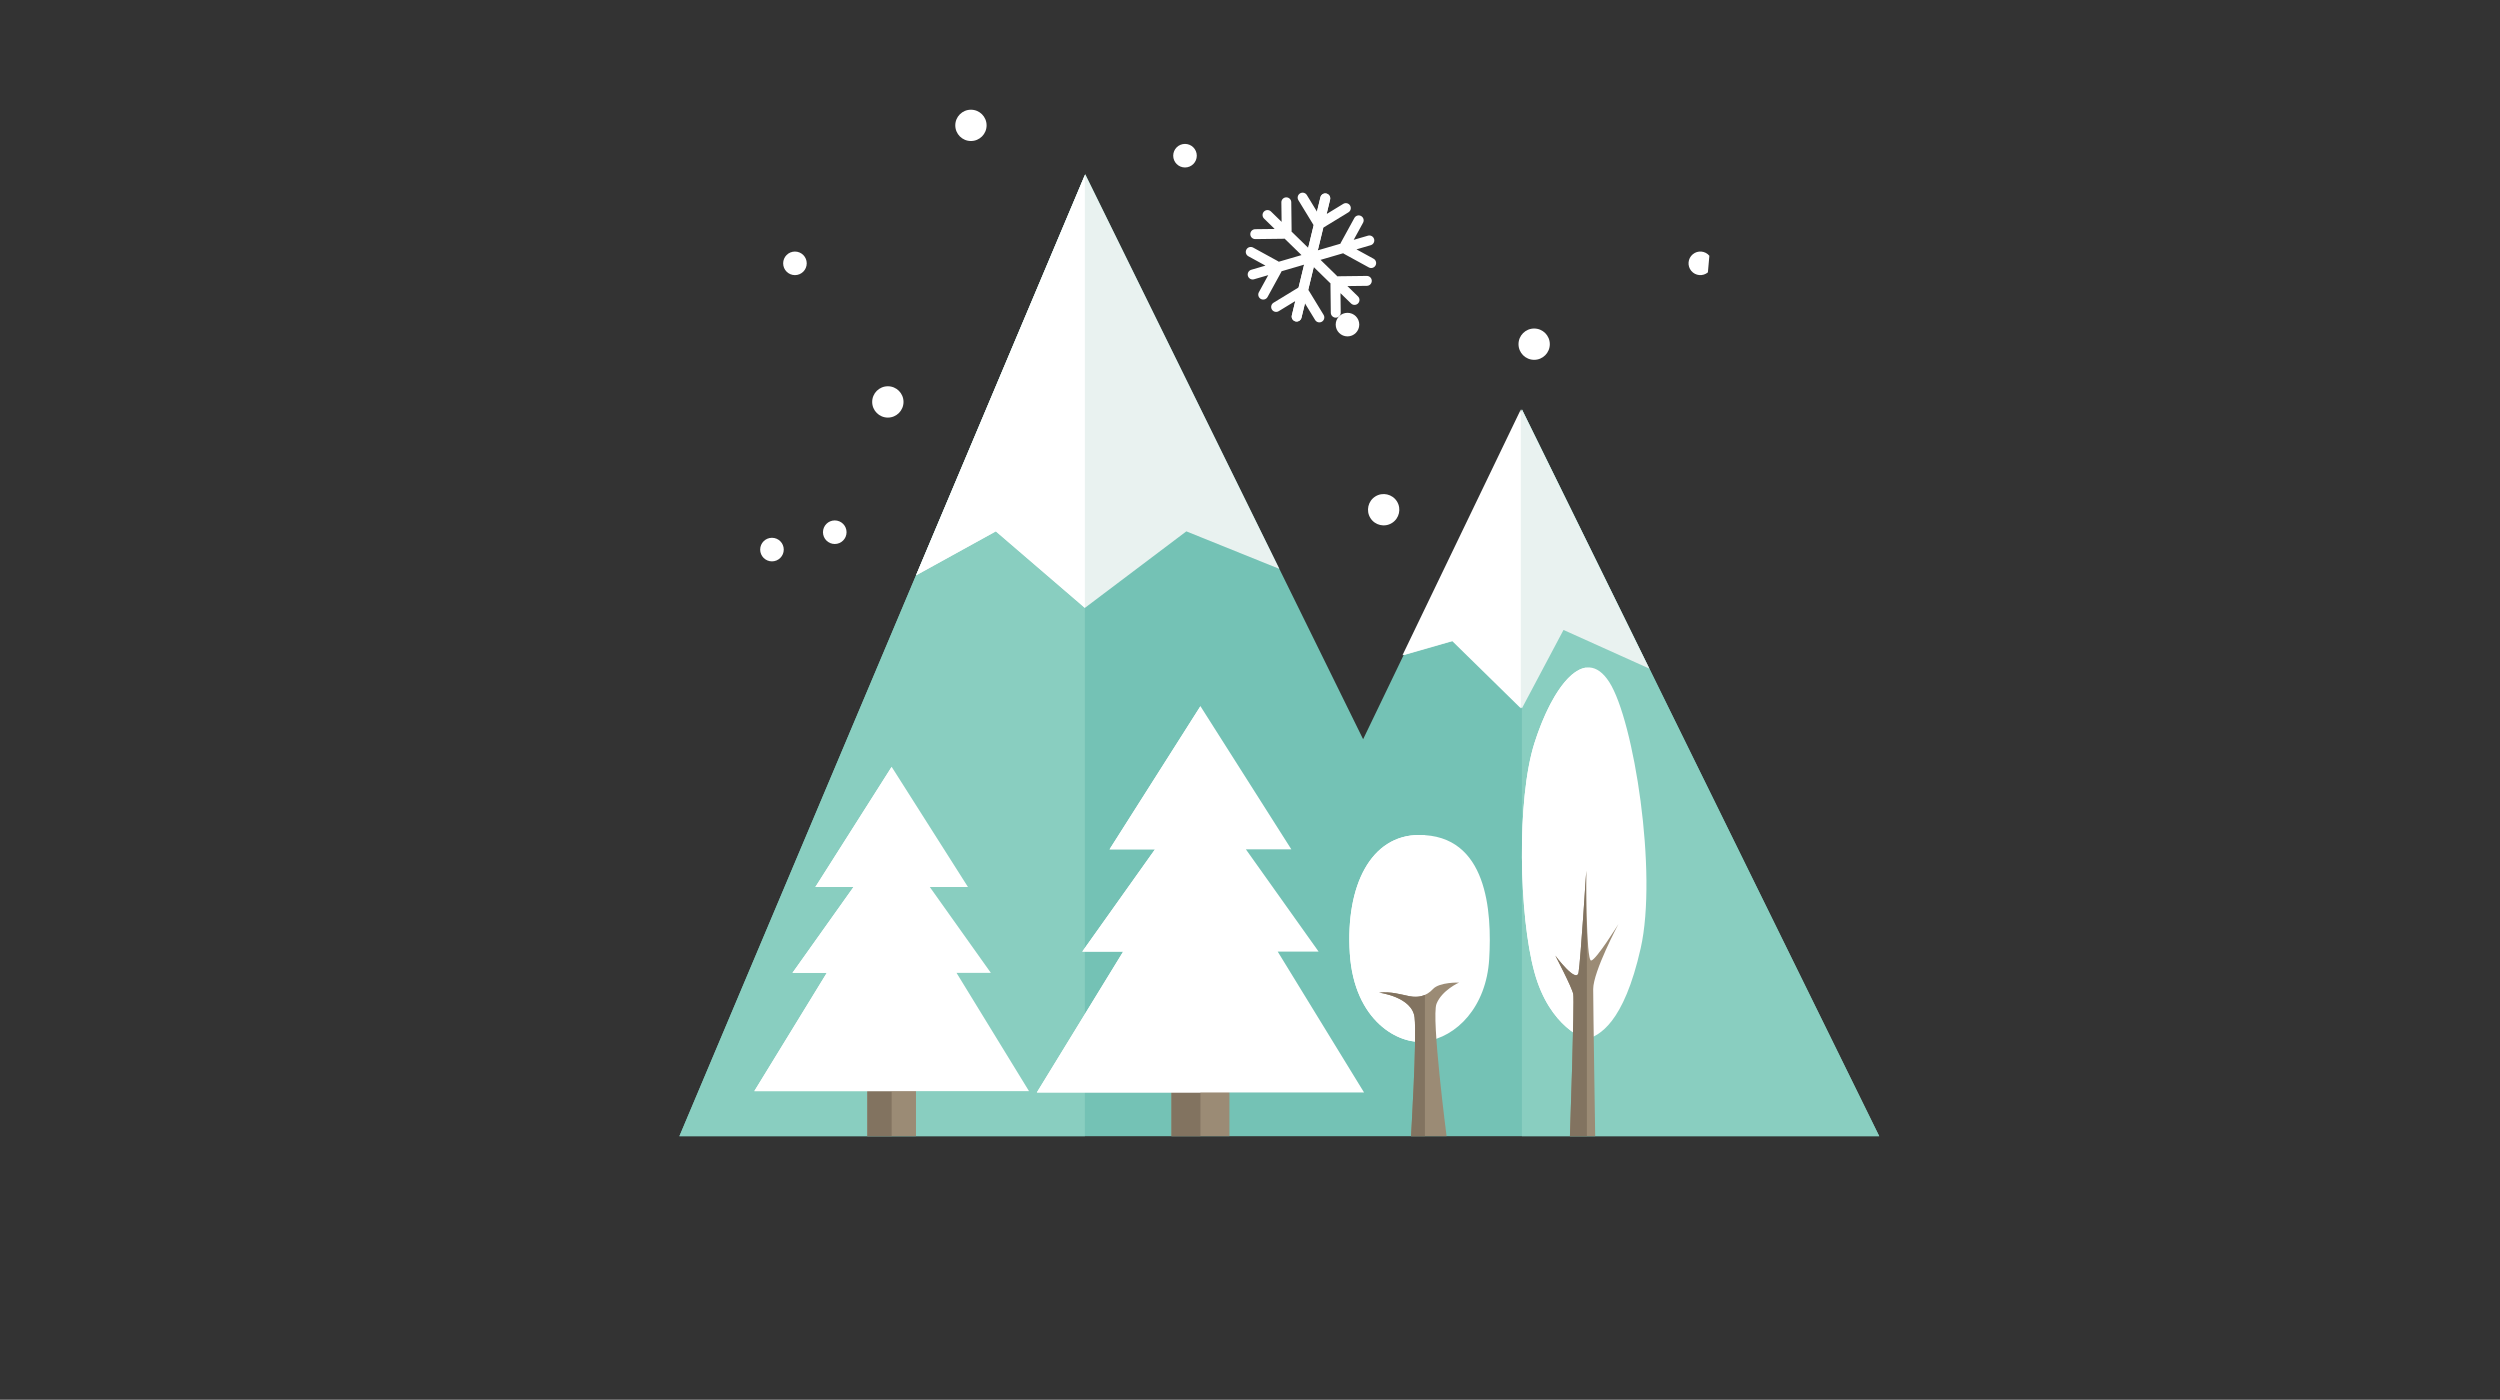 <svg version="1.1" id="Layer_2" xmlns="http://www.w3.org/2000/svg" xmlns:xlink="http://www.w3.org/1999/xlink" viewBox="0 0 768 430" enable-background="new 0 0 768 430" xml:space="preserve">
<rect x="0" y="0" width="768" height="430" fill="#333333" stroke="none"/>
<g>
	<path fill="#FFFFFF" d="M399.803,97.602c-0.199,0.818-1.024,1.318-1.838,1.12l0,0c-0.82-0.199-1.322-1.019-1.124-1.837l8.79-36.298
		c0.199-0.816,1.022-1.318,1.84-1.12l0,0c0.816,0.197,1.32,1.022,1.122,1.838L399.803,97.602z"/>
	<path fill="#FFFFFF" d="M402.086,89.303c-0.056-0.093-0.119-0.175-0.193-0.252l4.645-19.165c0.097-0.035,0.191-0.079,0.283-0.134
		l7.416-4.526c0.719-0.437,0.945-1.373,0.508-2.09c-0.438-0.721-1.375-0.946-2.094-0.508l-5.111,3.118l1.074-4.435
		c0.198-0.817-0.303-1.641-1.122-1.838c-0.815-0.198-1.638,0.305-1.836,1.121l-1.074,4.436l-3.119-5.111
		c-0.437-0.719-1.374-0.945-2.093-0.506c-0.718,0.437-0.944,1.374-0.506,2.093l4.522,7.415c0.058,0.09,0.122,0.176,0.19,0.25
		l-4.641,19.167c-0.098,0.035-0.193,0.078-0.284,0.134l-7.417,4.526c-0.717,0.437-0.945,1.373-0.506,2.092
		c0.439,0.718,1.376,0.945,2.093,0.506l5.111-3.117l-1.067,4.412c-0.199,0.818,0.303,1.643,1.119,1.838
		c0.818,0.199,1.64-0.303,1.838-1.119l1.068-4.414l3.119,5.111c0.438,0.717,1.375,0.945,2.094,0.506
		c0.719-0.437,0.945-1.374,0.506-2.092L402.086,89.303z"/>
	<path fill="#FFFFFF" d="M411.18,84.869c-0.107,0.001-0.213,0.014-0.314,0.035l-14.111-13.773c0.02-0.101,0.031-0.206,0.029-0.313
		l-0.107-8.686c-0.008-0.841-0.698-1.514-1.54-1.505c-0.84,0.011-1.515,0.7-1.503,1.542l0.074,5.987l-3.268-3.188
		c-0.603-0.588-1.564-0.576-2.154,0.025c-0.586,0.603-0.576,1.566,0.027,2.154l3.266,3.188l-5.986,0.071
		c-0.842,0.012-1.515,0.701-1.503,1.541c0.01,0.843,0.699,1.515,1.541,1.505l8.688-0.105c0.107,0,0.21-0.014,0.311-0.036
		l14.113,13.773c-0.022,0.102-0.029,0.206-0.027,0.313l0.104,8.687c0.011,0.841,0.701,1.514,1.539,1.502
		c0.842-0.008,1.517-0.699,1.507-1.539l-0.073-5.987l3.25,3.172c0.602,0.589,1.565,0.577,2.154-0.025
		c0.587-0.602,0.572-1.565-0.027-2.153l-3.253-3.172l5.989-0.073c0.842-0.011,1.515-0.7,1.504-1.54
		c-0.009-0.842-0.7-1.516-1.542-1.506L411.18,84.869z"/>
	<path fill="#FFFFFF" d="M393.569,83.62c0.052-0.095,0.091-0.192,0.121-0.29l18.931-5.53c0.077,0.066,0.164,0.126,0.258,0.177
		l7.619,4.174c0.736,0.404,1.663,0.134,2.066-0.604c0.404-0.736,0.131-1.662-0.604-2.066l-5.251-2.876l4.382-1.281
		c0.805-0.235,1.268-1.082,1.031-1.888c-0.235-0.808-1.082-1.271-1.89-1.034l-4.379,1.279l2.876-5.251
		c0.406-0.737,0.133-1.663-0.604-2.067c-0.736-0.404-1.661-0.132-2.064,0.605l-4.174,7.618c-0.053,0.096-0.094,0.193-0.123,0.29
		l-18.929,5.531c-0.079-0.066-0.165-0.127-0.258-0.178l-7.621-4.174c-0.737-0.403-1.662-0.133-2.065,0.603
		c-0.405,0.739-0.135,1.664,0.602,2.068l5.253,2.875l-4.36,1.274c-0.808,0.236-1.271,1.082-1.034,1.888
		c0.236,0.808,1.082,1.27,1.89,1.033l4.357-1.273l-2.877,5.252c-0.404,0.736-0.133,1.664,0.604,2.066
		c0.736,0.404,1.664,0.135,2.066-0.604L393.569,83.62z"/>
</g>
<circle fill="#FFFFFF" cx="244.207" cy="80.898" r="3.621"/>
<circle fill="#FFFFFF" cx="298.272" cy="38.513" r="4.81"/>
<circle fill="#FFFFFF" cx="471.294" cy="105.73" r="4.809"/>
<circle fill="#FFFFFF" cx="413.948" cy="99.719" r="3.621"/>
<path fill="#FFFFFF" d="M427.617,160.66c-2.246,1.417-5.217,0.738-6.63-1.513s-0.735-5.219,1.512-6.634
	c2.252-1.412,5.221-0.733,6.638,1.515C430.547,156.277,429.869,159.248,427.617,160.66z"/>
<path fill="#FFFFFF" d="M277.559,123.471c0,2.658-2.157,4.812-4.809,4.812c-2.659,0-4.814-2.153-4.814-4.812
	c0-2.654,2.155-4.811,4.814-4.811C275.402,118.66,277.559,120.816,277.559,123.471z"/>
<path fill="#FFFFFF" d="M260.062,163.495c0,2.001-1.623,3.62-3.62,3.62c-2.002,0-3.624-1.619-3.624-3.62
	c0-2.002,1.622-3.623,3.624-3.623C258.438,159.872,260.062,161.493,260.062,163.495z"/>
<path fill="#FFFFFF" d="M240.771,168.833c0,1.997-1.623,3.621-3.624,3.621s-3.62-1.624-3.62-3.621c0-2.003,1.619-3.623,3.62-3.623
	S240.771,166.83,240.771,168.833z"/>
<path fill="#FFFFFF" d="M296.026,189.673c0,2.662-2.152,4.814-4.814,4.814c-2.656,0-4.809-2.152-4.809-4.814
	c0-2.654,2.153-4.809,4.809-4.809C293.874,184.864,296.026,187.019,296.026,189.673z"/>
<path fill="#FFFFFF" d="M497.582,224.479c1.532-1.285,3.816-1.084,5.099,0.448c1.286,1.536,1.083,3.82-0.45,5.104
	c-1.538,1.285-3.82,1.082-5.102-0.45C495.845,228.047,496.045,225.762,497.582,224.479z"/>
<path fill="#FFFFFF" d="M478.088,168.731c2.039-1.706,5.074-1.435,6.78,0.6c1.706,2.037,1.438,5.071-0.6,6.777
	c-2.04,1.705-5.073,1.438-6.78-0.599C475.781,173.47,476.051,170.437,478.088,168.731z"/>
<path fill="#FFFFFF" d="M367.653,47.83c0,1.999-1.624,3.621-3.62,3.621c-2,0-3.624-1.622-3.624-3.621c0-2,1.624-3.622,3.624-3.622
	C366.029,44.208,367.653,45.83,367.653,47.83z"/>
<path fill="#FFFFFF" d="M524.665,83.674c-1.532,1.283-3.817,1.082-5.104-0.453c-1.281-1.533-1.08-3.816,0.455-5.103
	c1.535-1.284,3.815-1.081,5.102,0.454"/>
<polyline fill="#74C2B5" points="577.299,349.035 208.711,349.035 333.378,53.533 418.75,227.093 467.534,125.777 577.299,349.035 
	"/>
<polygon fill="#89CEC0" points="333.272,349.035 333.272,53.782 208.711,349.035 "/>
<polyline fill="#89CEC0" points="577.299,349.035 467.534,125.777 467.534,349.035 577.299,349.035 "/>
<polygon fill="#E9F2F0" points="431.177,201.285 467.534,125.777 506.68,205.399 480.311,193.52 467.534,217.6 446.431,196.908 "/>
<g>
	<polygon fill="#E9F2F0" points="333.378,53.533 281.392,176.76 305.918,163.232 333.272,186.744 364.443,163.232 393.005,174.755 	
		"/>
	<polygon fill="#FFFFFF" points="281.392,176.76 305.918,163.232 333.272,186.744 333.272,53.782 	"/>
</g>
<polygon fill="#FFFFFF" points="430.838,201.285 446.092,196.908 467.195,217.6 467.195,125.777 "/>
<g>
	<g>
		<rect x="266.445" y="329.106" fill="#9B8B75" width="14.946" height="19.929"/>
		<rect x="266.445" y="329.106" fill="#827360" width="7.473" height="19.929"/>
	</g>
	<g>
		<polygon fill="#FFFFFF" points="293.845,298.868 304.395,298.868 285.639,272.494 297.362,272.494 273.918,235.57 
			250.474,272.494 262.196,272.494 243.441,298.868 253.991,298.868 231.719,335.205 273.918,335.205 316.117,335.205 		"/>
		<polygon fill="#FFFFFF" points="273.918,235.571 273.918,235.57 250.474,272.494 262.196,272.494 243.441,298.868 
			253.991,298.868 231.719,335.205 273.918,335.205 273.918,335.205 		"/>
	</g>
</g>
<g>
	<g>
		<rect x="359.875" y="328.348" fill="#9B8B75" width="17.802" height="20.688"/>
		<rect x="359.875" y="328.348" fill="#827360" width="8.9" height="20.688"/>
	</g>
	<g>
		<polygon fill="#FFFFFF" points="392.512,292.332 405.077,292.332 382.736,260.917 396.7,260.917 368.775,216.937 340.853,260.917 
			354.813,260.917 332.475,292.332 345.041,292.332 318.513,335.611 368.775,335.611 419.039,335.611 		"/>
		<polygon fill="#FFFFFF" points="368.776,216.938 368.775,216.937 340.853,260.917 354.813,260.917 332.475,292.332 
			345.041,292.332 318.513,335.611 368.775,335.611 368.776,335.611 		"/>
	</g>
</g>
<g>
	<g>
		<path fill="#FFFFFF" d="M437.735,319.953c-7.925,1.08-21.741-6.212-23.071-27.065s6.469-36.324,21.258-36.383
			c21.016-0.084,22.444,23.516,21.557,38.158C456.592,309.305,447.498,318.621,437.735,319.953z"/>
		<path fill="#FFFFFF" d="M435.922,256.505c-14.789,0.059-22.588,15.529-21.258,36.383s15.146,28.146,23.071,27.065v-63.392
			C437.146,256.524,436.545,256.502,435.922,256.505z"/>
	</g>
	<g>
		<path fill="#9B8B75" d="M423.627,304.929c0,0,10.2,1.271,10.929,7.623c0.729,6.353-1.093,36.483-1.093,36.483h10.928
			c0,0-4.735-36.483-3.096-40.659c1.639-4.175,6.92-6.534,6.92-6.534s-6.011-0.181-8.014,1.997c-2.003,2.18-4.553,2.724-7.285,2.18
			C430.184,305.473,427.453,304.565,423.627,304.929z"/>
		<path fill="#827360" d="M437.735,349.035V305.63c-1.476,0.643-3.111,0.728-4.819,0.389c-2.732-0.546-5.463-1.453-9.289-1.09
			c0,0,10.2,1.271,10.929,7.623c0.729,6.353-1.093,36.483-1.093,36.483H437.735z"/>
	</g>
</g>
<g>
	<g>
		<path fill="#FFFFFF" d="M487.306,319.281c0,0-11.197-3.314-15.935-20.626c-4.734-17.312-5.484-53.038,0-70.351
			c5.486-17.312,15.411-30.57,22.988-18.784c7.574,11.787,14.887,58.565,9.663,81.769
			C498.799,314.494,491.225,318.178,487.306,319.281z"/>
		<path fill="#FFFFFF" d="M471.371,228.305c-5.484,17.312-4.734,53.039,0,70.351c4.737,17.312,15.935,20.626,15.935,20.626v-114.19
			C481.375,205.817,475.26,216.038,471.371,228.305z"/>
	</g>
	<g>
		<path fill="#9B8B75" d="M482.282,349.035c0,0,1.431-41.531,1.021-43.651c-0.407-2.124-5.513-11.823-5.513-11.823
			s6.534,8.792,7.147,5.154c0.613-3.637,2.368-31.225,2.368-31.225s-0.122,27.889,1.511,27.588
			c1.635-0.304,8.373-11.218,8.373-11.218s-7.761,14.551-7.761,20.008c0,5.456,0.615,45.167,0.615,45.167H482.282z"/>
		<path fill="#827360" d="M487.489,349.035v-62.017c-0.548-8.144-0.184-19.528-0.184-19.528s-1.755,27.588-2.368,31.225
			c-0.613,3.638-7.147-5.154-7.147-5.154s5.105,9.699,5.513,11.823c0.41,2.12-1.021,43.651-1.021,43.651H487.489z"/>
	</g>
</g>
</svg>
